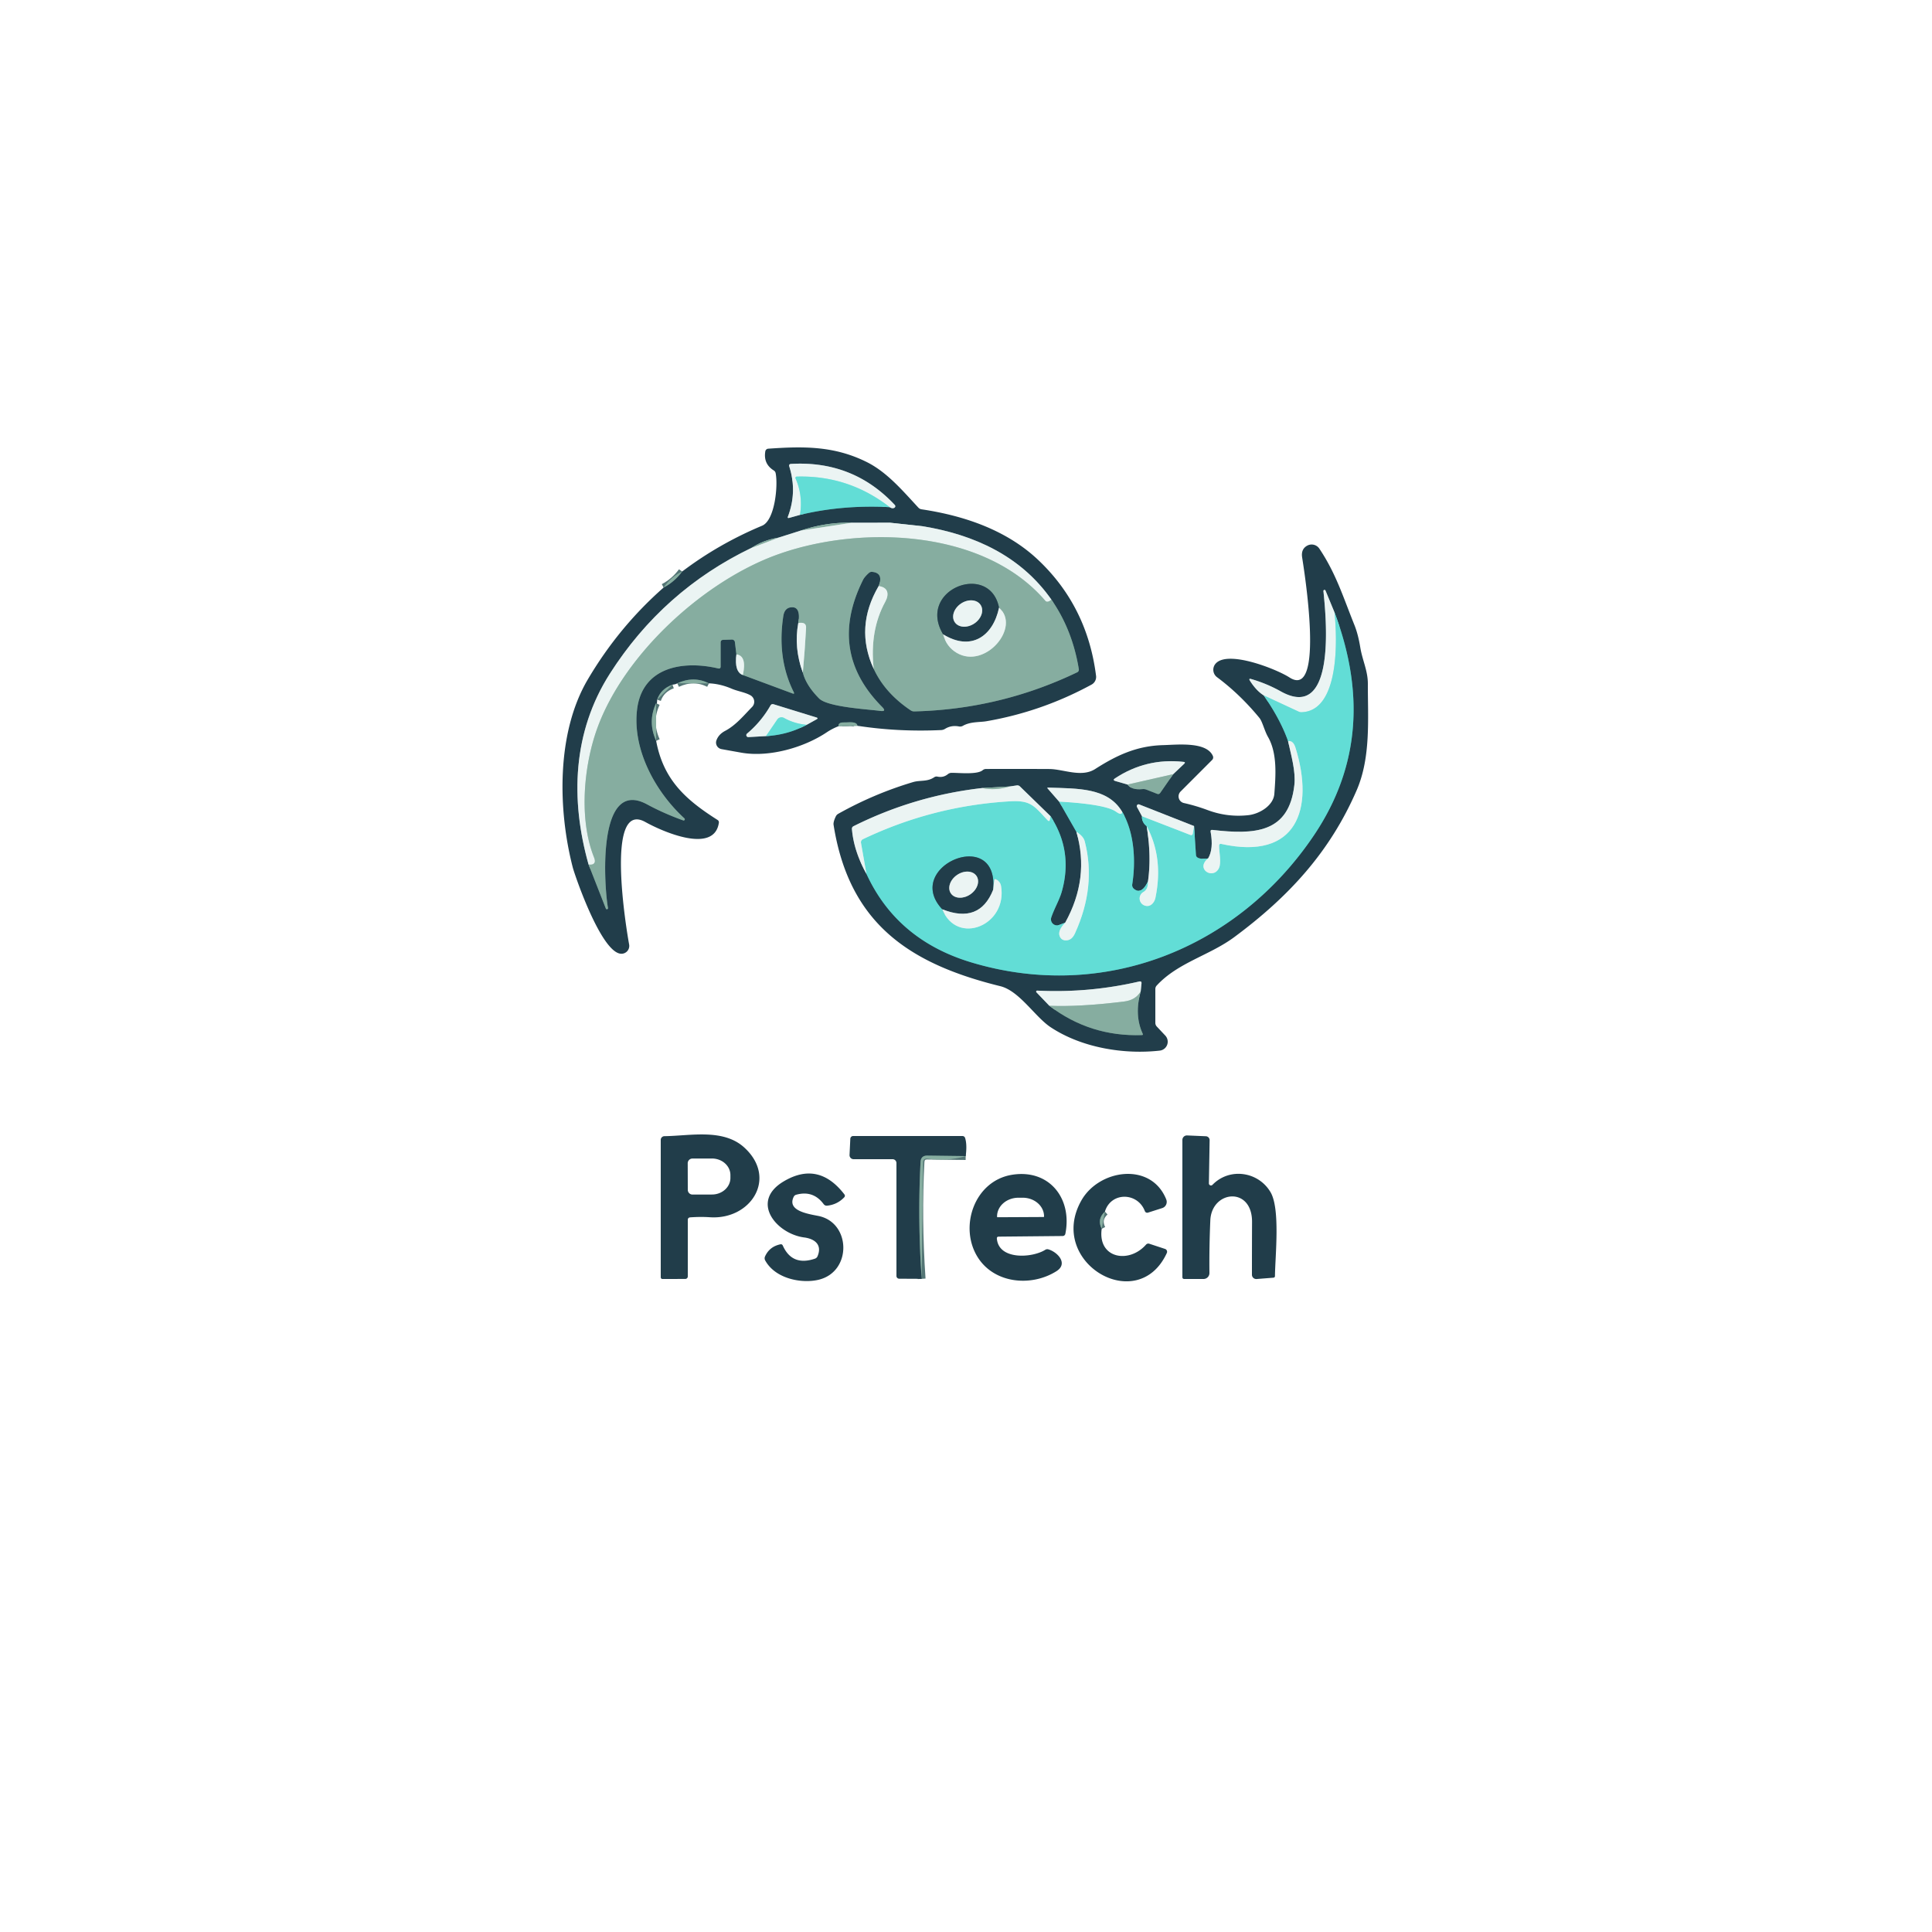 <?xml version="1.0" encoding="UTF-8" standalone="no"?>
<!DOCTYPE svg PUBLIC "-//W3C//DTD SVG 1.1//EN" "http://www.w3.org/Graphics/SVG/1.1/DTD/svg11.dtd">
<svg xmlns="http://www.w3.org/2000/svg" version="1.1" viewBox="0.00 0.00 500.00 500.00">
<g stroke-width="2.00" fill="none" stroke-linecap="butt">
<path stroke="#547575" vector-effect="non-scaling-stroke" d="
  M 221.89 187.83
  Q 221.85 186.76 219.28 186.95
  Q 219.09 186.96 218.22 186.97
  Q 216.93 186.98 216.99 187.95"
/>
<path stroke="#547575" vector-effect="non-scaling-stroke" d="
  M 183.47 176.85
  Q 179.54 174.87 175.28 176.84"
/>
<path stroke="#547575" vector-effect="non-scaling-stroke" d="
  M 174.04 177.19
  Q 171.04 178.26 170.07 181.07"
/>
<path stroke="#547575" vector-effect="non-scaling-stroke" d="
  M 169.80 181.99
  Q 167.56 186.78 169.81 191.73"
/>
<path stroke="#547575" vector-effect="non-scaling-stroke" d="
  M 171.74 152.06
  Q 174.60 150.56 176.53 147.92"
/>
<path stroke="#547575" vector-effect="non-scaling-stroke" d="
  M 249.92 299.20
  L 240.00 299.07
  Q 238.33 299.05 238.24 300.72
  Q 237.46 315.32 238.53 330.96"
/>
<path stroke="#547575" vector-effect="non-scaling-stroke" d="
  M 285.95 313.56
  Q 283.85 315.49 285.12 318.01"
/>
<path stroke="#428d90" vector-effect="non-scaling-stroke" d="
  M 207.04 133.25
  Q 217.99 130.61 230.26 131.25"
/>
<path stroke="#86999f" vector-effect="non-scaling-stroke" d="
  M 230.26 131.25
  Q 230.95 131.72 231.48 131.40
  A 0.47 0.46 52.4 0 0 231.57 130.68
  Q 220.77 119.15 204.74 120.06
  Q 204.07 120.10 204.27 120.74
  Q 206.34 127.27 203.92 133.67
  Q 203.73 134.17 204.25 134.03
  L 207.04 133.25"
/>
<path stroke="#a7e9e5" vector-effect="non-scaling-stroke" d="
  M 230.26 131.25
  Q 219.59 122.97 206.18 123.34
  A 0.34 0.34 0.0 0 0 205.88 123.81
  Q 207.84 128.21 207.04 133.25"
/>
<path stroke="#86999f" vector-effect="non-scaling-stroke" d="
  M 207.17 137.33
  L 201.43 139.15"
/>
<path stroke="#547575" vector-effect="non-scaling-stroke" d="
  M 201.43 139.15
  Q 197.59 139.76 194.50 141.78"
/>
<path stroke="#86999f" vector-effect="non-scaling-stroke" d="
  M 194.50 141.78
  Q 171.59 152.79 157.82 174.37
  C 148.22 189.42 147.56 206.83 152.32 223.73"
/>
<path stroke="#547575" vector-effect="non-scaling-stroke" d="
  M 152.32 223.73
  L 156.80 235.15
  A 0.29 0.29 0.0 0 0 157.35 234.99
  C 156.42 230.07 154.22 200.99 167.46 208.17
  Q 171.82 210.53 176.82 212.32
  A 0.31 0.31 0.0 0 0 177.13 211.80
  C 169.74 205.05 163.71 194.21 164.85 183.83
  C 166.08 172.58 176.75 170.85 185.86 172.99
  Q 186.50 173.14 186.50 172.48
  L 186.50 166.30
  Q 186.50 165.61 187.19 165.59
  L 189.43 165.52
  A 0.76 0.74 -3.8 0 1 190.19 166.17
  L 190.58 169.36"
/>
<path stroke="#86999f" vector-effect="non-scaling-stroke" d="
  M 190.58 169.36
  Q 190.00 173.88 192.25 174.69"
/>
<path stroke="#547575" vector-effect="non-scaling-stroke" d="
  M 192.25 174.69
  L 205.09 179.46
  Q 205.71 179.69 205.41 179.11
  Q 201.05 170.38 202.72 159.44
  Q 203.03 157.42 204.60 157.19
  Q 206.15 156.96 206.58 158.31
  Q 206.93 159.40 206.59 161.25"
/>
<path stroke="#86999f" vector-effect="non-scaling-stroke" d="
  M 206.59 161.25
  Q 205.41 167.66 207.77 174.04"
/>
<path stroke="#547575" vector-effect="non-scaling-stroke" d="
  M 207.77 174.04
  Q 208.59 177.35 211.99 180.77
  C 214.23 183.01 224.73 183.56 227.76 183.98
  Q 229.57 184.23 228.28 182.94
  Q 214.07 168.66 223.36 150.06
  Q 223.74 149.29 224.87 148.28
  Q 225.24 147.95 225.73 148.00
  Q 228.73 148.30 227.39 151.68"
/>
<path stroke="#86999f" vector-effect="non-scaling-stroke" d="
  M 227.39 151.68
  Q 221.14 162.37 226.11 173.07"
/>
<path stroke="#547575" vector-effect="non-scaling-stroke" d="
  M 226.11 173.07
  Q 229.00 179.35 235.69 183.84
  Q 236.12 184.13 236.64 184.11
  Q 258.83 183.56 278.78 173.99
  A 0.75 0.75 0.0 0 0 279.20 173.19
  Q 277.55 163.02 272.11 155.20"
/>
<path stroke="#86999f" vector-effect="non-scaling-stroke" d="
  M 272.11 155.20
  C 264.23 143.91 252.11 138.36 238.77 136.19"
/>
<path stroke="#547575" vector-effect="non-scaling-stroke" d="
  M 238.77 136.19
  L 230.23 135.27"
/>
<path stroke="#86999f" vector-effect="non-scaling-stroke" d="
  M 230.23 135.27
  L 220.53 135.28"
/>
<path stroke="#547575" vector-effect="non-scaling-stroke" d="
  M 220.53 135.28
  Q 213.79 135.10 207.17 137.33"
/>
<path stroke="#b9d1ca" vector-effect="non-scaling-stroke" d="
  M 220.53 135.28
  L 207.17 137.33"
/>
<path stroke="#b9d1ca" vector-effect="non-scaling-stroke" d="
  M 230.23 135.27
  L 238.77 136.19"
/>
<path stroke="#b9d1ca" vector-effect="non-scaling-stroke" d="
  M 272.11 155.20
  Q 271.04 156.09 270.52 155.48
  C 254.51 136.79 222.29 135.84 201.00 143.59
  C 181.81 150.57 160.87 169.84 154.24 189.42
  C 151.04 198.88 149.85 212.15 153.73 221.88
  Q 154.08 222.76 153.89 223.20
  Q 153.57 223.93 152.32 223.73"
/>
<path stroke="#b9d1ca" vector-effect="non-scaling-stroke" d="
  M 194.50 141.78
  L 201.43 139.15"
/>
<path stroke="#b9d1ca" vector-effect="non-scaling-stroke" d="
  M 226.11 173.07
  Q 225.04 163.20 229.07 155.80
  C 230.17 153.80 229.89 152.00 227.39 151.68"
/>
<path stroke="#b9d1ca" vector-effect="non-scaling-stroke" d="
  M 207.77 174.04
  Q 208.34 167.73 208.61 162.49
  Q 208.69 160.87 206.59 161.25"
/>
<path stroke="#b9d1ca" vector-effect="non-scaling-stroke" d="
  M 192.25 174.69
  Q 193.34 169.72 190.58 169.36"
/>
<path stroke="#428d90" vector-effect="non-scaling-stroke" d="
  M 198.24 190.50
  Q 203.82 190.21 208.77 187.58"
/>
<path stroke="#86999f" vector-effect="non-scaling-stroke" d="
  M 208.77 187.58
  L 211.31 186.17
  Q 211.88 185.86 211.26 185.67
  L 200.16 182.25
  A 0.64 0.63 -66.9 0 0 199.42 182.55
  Q 197.04 186.74 193.33 189.86
  A 0.51 0.51 0.0 0 0 193.69 190.76
  L 198.24 190.50"
/>
<path stroke="#a7e9e5" vector-effect="non-scaling-stroke" d="
  M 208.77 187.58
  Q 205.58 187.30 202.90 185.80
  A 1.33 1.32 31.6 0 0 201.16 186.21
  L 198.24 190.50"
/>
<path stroke="#b9d1ca" vector-effect="non-scaling-stroke" d="
  M 244.08 164.16
  Q 244.91 167.37 247.61 168.96
  C 254.99 173.30 264.27 162.25 258.55 157.27"
/>
<path stroke="#547575" vector-effect="non-scaling-stroke" d="
  M 258.55 157.27
  C 256.16 145.23 237.16 152.56 244.08 164.16"
/>
<path stroke="#86999f" vector-effect="non-scaling-stroke" d="
  M 258.55 157.27
  C 256.97 164.76 251.24 168.60 244.08 164.16"
/>
<path stroke="#428d90" vector-effect="non-scaling-stroke" d="
  M 327.04 179.96
  Q 331.37 186.19 333.35 191.80"
/>
<path stroke="#86999f" vector-effect="non-scaling-stroke" d="
  M 333.35 191.80
  C 334.14 195.46 335.37 199.64 334.98 203.15
  C 333.58 215.64 324.69 216.04 313.77 214.78
  Q 313.21 214.72 313.31 215.28
  Q 314.11 219.73 312.65 222.16"
/>
<path stroke="#428d90" vector-effect="non-scaling-stroke" d="
  M 312.65 222.16
  Q 310.82 222.43 309.98 221.97
  Q 309.54 221.73 309.51 221.23
  L 309.02 213.78"
/>
<path stroke="#86999f" vector-effect="non-scaling-stroke" d="
  M 309.02 213.78
  L 294.83 208.19
  A 0.47 0.47 0.0 0 0 294.25 208.85
  L 295.54 211.24"
/>
<path stroke="#428d90" vector-effect="non-scaling-stroke" d="
  M 295.54 211.24
  Q 295.48 212.88 296.76 213.82"
/>
<path stroke="#86999f" vector-effect="non-scaling-stroke" d="
  M 296.76 213.82
  Q 298.03 221.67 297.09 228.13"
/>
<path stroke="#428d90" vector-effect="non-scaling-stroke" d="
  M 297.09 228.13
  Q 295.44 231.61 293.49 230.05
  A 1.25 1.24 23.4 0 1 293.02 228.88
  C 293.97 222.81 293.59 215.49 290.40 210.06"
/>
<path stroke="#86999f" vector-effect="non-scaling-stroke" d="
  M 290.40 210.06
  C 286.66 203.82 279.01 204.09 271.25 203.83
  Q 270.92 203.82 271.14 204.07
  L 274.09 207.45"
/>
<path stroke="#428d90" vector-effect="non-scaling-stroke" d="
  M 274.09 207.45
  L 278.57 215.28"
/>
<path stroke="#86999f" vector-effect="non-scaling-stroke" d="
  M 278.57 215.28
  Q 282.05 227.29 275.66 238.80"
/>
<path stroke="#428d90" vector-effect="non-scaling-stroke" d="
  M 275.66 238.80
  L 274.09 239.39
  A 1.56 1.56 0.0 0 1 272.07 237.43
  C 272.85 235.11 274.16 232.94 274.77 230.81
  Q 277.78 220.29 271.87 211.22"
/>
<path stroke="#86999f" vector-effect="non-scaling-stroke" d="
  M 271.87 211.22
  L 263.98 203.55
  Q 263.62 203.19 263.11 203.27
  L 261.28 203.54"
/>
<path stroke="#547575" vector-effect="non-scaling-stroke" d="
  M 261.28 203.54
  L 254.23 203.94"
/>
<path stroke="#86999f" vector-effect="non-scaling-stroke" d="
  M 254.23 203.94
  Q 236.68 205.93 220.91 213.81
  Q 220.44 214.04 220.48 214.56
  Q 220.95 220.24 224.23 226.14"
/>
<path stroke="#428d90" vector-effect="non-scaling-stroke" d="
  M 224.23 226.14
  Q 232.09 243.23 251.26 249.03
  C 285.58 259.41 320.25 245.50 339.98 216.27
  C 352.27 198.06 352.97 178.69 345.36 158.46"
/>
<path stroke="#86999f" vector-effect="non-scaling-stroke" d="
  M 345.36 158.46
  L 343.03 152.82
  A 0.28 0.28 0.0 0 0 342.50 152.96
  C 343.07 158.63 346.18 187.14 331.46 178.93
  Q 327.85 176.91 323.82 175.74
  Q 323.07 175.52 323.49 176.18
  Q 325.11 178.74 327.04 179.96"
/>
<path stroke="#a7e9e5" vector-effect="non-scaling-stroke" d="
  M 345.36 158.46
  C 346.11 165.36 346.72 184.15 336.75 184.32
  A 1.50 1.48 -32.5 0 1 336.14 184.19
  L 327.04 179.96"
/>
<path stroke="#a7e9e5" vector-effect="non-scaling-stroke" d="
  M 224.23 226.14
  L 222.82 218.13
  A 0.89 0.88 -17.8 0 1 223.31 217.19
  Q 241.39 208.55 261.40 207.38
  C 266.85 207.06 267.64 208.61 271.10 212.26
  Q 271.58 212.76 271.71 212.08
  L 271.87 211.22"
/>
<path stroke="#a7e9e5" vector-effect="non-scaling-stroke" d="
  M 275.66 238.80
  Q 273.73 240.81 274.22 242.21
  Q 274.68 243.50 276.14 243.35
  Q 277.45 243.21 278.20 241.55
  Q 283.75 229.38 280.73 217.75
  Q 280.38 216.39 278.57 215.28"
/>
<path stroke="#a7e9e5" vector-effect="non-scaling-stroke" d="
  M 274.09 207.45
  C 277.50 207.64 286.22 208.21 288.79 210.04
  Q 290.41 211.20 290.40 210.06"
/>
<path stroke="#a7e9e5" vector-effect="non-scaling-stroke" d="
  M 297.09 228.13
  Q 297.17 230.13 295.91 230.85
  A 1.93 1.93 0.0 0 0 296.09 234.29
  C 297.56 234.94 298.74 233.75 299.03 232.31
  Q 301.14 222.03 296.76 213.82"
/>
<path stroke="#a7e9e5" vector-effect="non-scaling-stroke" d="
  M 295.54 211.24
  L 308.03 216.07
  Q 308.60 216.29 308.70 215.68
  L 309.02 213.78"
/>
<path stroke="#a7e9e5" vector-effect="non-scaling-stroke" d="
  M 312.65 222.16
  C 309.28 224.88 313.94 227.75 315.45 224.69
  C 316.14 223.28 315.49 220.54 315.50 218.88
  Q 315.50 218.28 316.09 218.41
  C 335.63 222.75 340.18 209.37 335.28 193.54
  Q 334.68 191.59 333.35 191.80"
/>
<path stroke="#b9d1ca" vector-effect="non-scaling-stroke" d="
  M 254.23 203.94
  Q 257.48 204.67 261.28 203.54"
/>
<path stroke="#547575" vector-effect="non-scaling-stroke" d="
  M 291.80 203.04
  Q 292.90 204.51 295.69 204.22
  Q 296.21 204.16 296.70 204.36
  L 299.49 205.45
  Q 299.96 205.63 300.25 205.22
  L 303.63 200.35"
/>
<path stroke="#86999f" vector-effect="non-scaling-stroke" d="
  M 303.63 200.35
  L 306.45 197.68
  Q 306.92 197.24 306.28 197.17
  Q 296.64 196.11 288.56 201.44
  Q 287.87 201.90 288.66 202.13
  L 291.80 203.04"
/>
<path stroke="#b9d1ca" vector-effect="non-scaling-stroke" d="
  M 303.63 200.35
  L 291.80 203.04"
/>
<path stroke="#547575" vector-effect="non-scaling-stroke" d="
  M 271.57 260.29
  Q 282.12 268.33 295.51 267.88
  Q 295.90 267.87 295.73 267.52
  Q 293.51 262.72 295.21 256.58"
/>
<path stroke="#86999f" vector-effect="non-scaling-stroke" d="
  M 295.21 256.58
  L 295.42 254.52
  Q 295.49 253.87 294.84 254.01
  Q 281.81 257.03 268.43 256.37
  A 0.26 0.26 0.0 0 0 268.23 256.81
  L 271.57 260.29"
/>
<path stroke="#b9d1ca" vector-effect="non-scaling-stroke" d="
  M 295.21 256.58
  Q 293.90 258.82 290.94 259.19
  Q 279.31 260.62 271.57 260.29"
/>
<path stroke="#86999f" vector-effect="non-scaling-stroke" d="
  M 253.767 156.538
  A 4.02 3.10 -33.9 0 0 248.701 156.207
  A 4.02 3.10 -33.9 0 0 247.093 161.022
  A 4.02 3.10 -33.9 0 0 252.159 161.353
  A 4.02 3.10 -33.9 0 0 253.767 156.538"
/>
<path stroke="#a7e9e5" vector-effect="non-scaling-stroke" d="
  M 243.86 235.32
  C 247.68 244.85 260.84 239.49 259.06 229.25
  Q 258.88 228.22 257.81 227.56
  Q 257.34 227.28 257.28 227.83
  L 257.02 230.29"
/>
<path stroke="#428d90" vector-effect="non-scaling-stroke" d="
  M 257.02 230.29
  C 258.57 213.63 233.50 224.27 243.86 235.32"
/>
<path stroke="#86999f" vector-effect="non-scaling-stroke" d="
  M 257.02 230.29
  Q 253.49 239.16 243.86 235.32"
/>
<path stroke="#86999f" vector-effect="non-scaling-stroke" d="
  M 252.713 226.69
  A 4.01 3.04 -34.3 0 0 247.687 226.439
  A 4.01 3.04 -34.3 0 0 246.087 231.21
  A 4.01 3.04 -34.3 0 0 251.113 231.461
  A 4.01 3.04 -34.3 0 0 252.713 226.69"
/>
</g>
<path fill="#213d4a" d="
  M 221.89 187.83
  Q 221.85 186.76 219.28 186.95
  Q 219.09 186.96 218.22 186.97
  Q 216.93 186.98 216.99 187.95
  Q 215.35 188.59 213.95 189.53
  C 207.98 193.52 198.97 196.05 191.85 194.79
  Q 189.25 194.33 186.72 193.87
  A 1.72 1.71 15.0 0 1 185.41 191.61
  Q 185.97 190.05 187.65 189.16
  C 190.44 187.70 192.54 185.10 194.65 182.95
  A 1.92 1.91 36.4 0 0 194.19 179.93
  C 192.73 179.13 190.94 178.91 189.32 178.22
  Q 186.36 176.96 183.47 176.85
  Q 179.54 174.87 175.28 176.84
  Q 174.89 177.11 174.04 177.19
  Q 171.04 178.26 170.07 181.07
  Q 170.03 182.59 169.80 181.99
  Q 167.56 186.78 169.81 191.73
  C 171.69 201.81 177.41 206.94 185.70 212.20
  Q 186.11 212.46 186.04 212.95
  C 184.81 221.13 171.42 215.19 167.02 212.74
  C 156.47 206.86 162.16 240.86 162.82 244.44
  A 2.04 2.03 -8.7 0 1 161.06 246.82
  C 155.85 247.44 148.71 226.35 148.23 224.49
  C 144.40 209.66 143.94 189.74 152.10 175.88
  Q 160.10 162.30 171.74 152.06
  Q 174.60 150.56 176.53 147.92
  Q 186.00 140.75 197.24 136.05
  C 200.52 134.67 201.39 125.75 200.74 122.47
  Q 200.65 122.00 200.25 121.75
  Q 197.52 120.05 198.06 116.81
  A 0.83 0.83 0.0 0 1 198.83 116.12
  C 208.09 115.47 215.91 115.40 224.32 119.58
  C 229.53 122.17 233.55 126.93 237.66 131.36
  Q 238.01 131.74 238.51 131.81
  C 249.60 133.47 260.53 137.20 268.69 144.92
  Q 281.40 156.94 283.66 174.91
  A 2.27 2.25 -18.0 0 1 282.50 177.17
  Q 269.62 184.18 255.30 186.65
  C 253.55 186.96 251.17 186.71 249.18 187.85
  Q 248.73 188.10 248.21 188.01
  Q 246.21 187.62 244.59 188.62
  Q 244.12 188.91 243.58 188.94
  Q 232.47 189.46 221.89 187.83
  Z
  M 207.04 133.25
  Q 217.99 130.61 230.26 131.25
  Q 230.95 131.72 231.48 131.40
  A 0.47 0.46 52.4 0 0 231.57 130.68
  Q 220.77 119.15 204.74 120.06
  Q 204.07 120.10 204.27 120.74
  Q 206.34 127.27 203.92 133.67
  Q 203.73 134.17 204.25 134.03
  L 207.04 133.25
  Z
  M 207.17 137.33
  L 201.43 139.15
  Q 197.59 139.76 194.50 141.78
  Q 171.59 152.79 157.82 174.37
  C 148.22 189.42 147.56 206.83 152.32 223.73
  L 156.80 235.15
  A 0.29 0.29 0.0 0 0 157.35 234.99
  C 156.42 230.07 154.22 200.99 167.46 208.17
  Q 171.82 210.53 176.82 212.32
  A 0.31 0.31 0.0 0 0 177.13 211.80
  C 169.74 205.05 163.71 194.21 164.85 183.83
  C 166.08 172.58 176.75 170.85 185.86 172.99
  Q 186.50 173.14 186.50 172.48
  L 186.50 166.30
  Q 186.50 165.61 187.19 165.59
  L 189.43 165.52
  A 0.76 0.74 -3.8 0 1 190.19 166.17
  L 190.58 169.36
  Q 190.00 173.88 192.25 174.69
  L 205.09 179.46
  Q 205.71 179.69 205.41 179.11
  Q 201.05 170.38 202.72 159.44
  Q 203.03 157.42 204.60 157.19
  Q 206.15 156.96 206.58 158.31
  Q 206.93 159.40 206.59 161.25
  Q 205.41 167.66 207.77 174.04
  Q 208.59 177.35 211.99 180.77
  C 214.23 183.01 224.73 183.56 227.76 183.98
  Q 229.57 184.23 228.28 182.94
  Q 214.07 168.66 223.36 150.06
  Q 223.74 149.29 224.87 148.28
  Q 225.24 147.95 225.73 148.00
  Q 228.73 148.30 227.39 151.68
  Q 221.14 162.37 226.11 173.07
  Q 229.00 179.35 235.69 183.84
  Q 236.12 184.13 236.64 184.11
  Q 258.83 183.56 278.78 173.99
  A 0.75 0.75 0.0 0 0 279.20 173.19
  Q 277.55 163.02 272.11 155.20
  C 264.23 143.91 252.11 138.36 238.77 136.19
  L 230.23 135.27
  L 220.53 135.28
  Q 213.79 135.10 207.17 137.33
  Z
  M 198.24 190.50
  Q 203.82 190.21 208.77 187.58
  L 211.31 186.17
  Q 211.88 185.86 211.26 185.67
  L 200.16 182.25
  A 0.64 0.63 -66.9 0 0 199.42 182.55
  Q 197.04 186.74 193.33 189.86
  A 0.51 0.51 0.0 0 0 193.69 190.76
  L 198.24 190.50
  Z"
/>
<path fill="#ebf4f3" d="
  M 230.26 131.25
  Q 219.59 122.97 206.18 123.34
  A 0.34 0.34 0.0 0 0 205.88 123.81
  Q 207.84 128.21 207.04 133.25
  L 204.25 134.03
  Q 203.73 134.17 203.92 133.67
  Q 206.34 127.27 204.27 120.74
  Q 204.07 120.10 204.74 120.06
  Q 220.77 119.15 231.57 130.68
  A 0.47 0.46 52.4 0 1 231.48 131.40
  Q 230.95 131.72 230.26 131.25
  Z"
/>
<path fill="#62ddd6" d="
  M 230.26 131.25
  Q 217.99 130.61 207.04 133.25
  Q 207.84 128.21 205.88 123.81
  A 0.34 0.34 0.0 0 1 206.18 123.34
  Q 219.59 122.97 230.26 131.25
  Z"
/>
<path fill="#86ada0" d="
  M 220.53 135.28
  L 207.17 137.33
  Q 213.79 135.10 220.53 135.28
  Z"
/>
<path fill="#ebf4f3" d="
  M 220.53 135.28
  L 230.23 135.27
  L 238.77 136.19
  C 252.11 138.36 264.23 143.91 272.11 155.20
  Q 271.04 156.09 270.52 155.48
  C 254.51 136.79 222.29 135.84 201.00 143.59
  C 181.81 150.57 160.87 169.84 154.24 189.42
  C 151.04 198.88 149.85 212.15 153.73 221.88
  Q 154.08 222.76 153.89 223.20
  Q 153.57 223.93 152.32 223.73
  C 147.56 206.83 148.22 189.42 157.82 174.37
  Q 171.59 152.79 194.50 141.78
  L 201.43 139.15
  L 207.17 137.33
  L 220.53 135.28
  Z"
/>
<path fill="#86ada0" d="
  M 230.23 135.27
  L 238.77 136.19
  L 230.23 135.27
  Z"
/>
<path fill="#86ada0" d="
  M 201.43 139.15
  L 194.50 141.78
  Q 197.59 139.76 201.43 139.15
  Z"
/>
<path fill="#86ada0" d="
  M 272.11 155.20
  Q 277.55 163.02 279.20 173.19
  A 0.75 0.75 0.0 0 1 278.78 173.99
  Q 258.83 183.56 236.64 184.11
  Q 236.12 184.13 235.69 183.84
  Q 229.00 179.35 226.11 173.07
  Q 225.04 163.20 229.07 155.80
  C 230.17 153.80 229.89 152.00 227.39 151.68
  Q 228.73 148.30 225.73 148.00
  Q 225.24 147.95 224.87 148.28
  Q 223.74 149.29 223.36 150.06
  Q 214.07 168.66 228.28 182.94
  Q 229.57 184.23 227.76 183.98
  C 224.73 183.56 214.23 183.01 211.99 180.77
  Q 208.59 177.35 207.77 174.04
  Q 208.34 167.73 208.61 162.49
  Q 208.69 160.87 206.59 161.25
  Q 206.93 159.40 206.58 158.31
  Q 206.15 156.96 204.60 157.19
  Q 203.03 157.42 202.72 159.44
  Q 201.05 170.38 205.41 179.11
  Q 205.71 179.69 205.09 179.46
  L 192.25 174.69
  Q 193.34 169.72 190.58 169.36
  L 190.19 166.17
  A 0.76 0.74 -3.8 0 0 189.43 165.52
  L 187.19 165.59
  Q 186.50 165.61 186.50 166.30
  L 186.50 172.48
  Q 186.50 173.14 185.86 172.99
  C 176.75 170.85 166.08 172.58 164.85 183.83
  C 163.71 194.21 169.74 205.05 177.13 211.80
  A 0.31 0.31 0.0 0 1 176.82 212.32
  Q 171.82 210.53 167.46 208.17
  C 154.22 200.99 156.42 230.07 157.35 234.99
  A 0.29 0.29 0.0 0 1 156.80 235.15
  L 152.32 223.73
  Q 153.57 223.93 153.89 223.20
  Q 154.08 222.76 153.73 221.88
  C 149.85 212.15 151.04 198.88 154.24 189.42
  C 160.87 169.84 181.81 150.57 201.00 143.59
  C 222.29 135.84 254.51 136.79 270.52 155.48
  Q 271.04 156.09 272.11 155.20
  Z
  M 244.08 164.16
  Q 244.91 167.37 247.61 168.96
  C 254.99 173.30 264.27 162.25 258.55 157.27
  C 256.16 145.23 237.16 152.56 244.08 164.16
  Z"
/>
<path fill="#213d4a" d="
  M 323.10 210.96
  C 325.93 210.65 329.58 208.49 329.80 205.43
  C 330.15 200.69 330.60 194.98 328.15 190.70
  C 327.26 189.16 326.71 186.74 325.94 185.80
  Q 320.92 179.69 314.97 175.26
  A 2.40 2.40 0.0 0 1 314.59 171.76
  C 317.74 168.13 330.42 173.19 333.71 175.32
  C 343.06 181.36 337.38 146.80 336.99 144.24
  Q 336.66 142.08 338.35 141.19
  A 2.40 2.40 0.0 0 1 341.45 141.99
  C 345.76 148.43 347.59 154.47 350.54 161.80
  Q 351.48 164.15 352.04 167.55
  C 352.59 170.90 354.01 173.60 354.00 176.97
  C 353.98 186.03 354.81 195.97 351.10 204.53
  C 344.18 220.50 333.52 232.08 319.42 242.53
  C 312.99 247.29 304.85 249.10 299.37 255.04
  Q 299.00 255.43 299.00 255.97
  L 299.00 264.71
  A 1.41 1.38 -67.2 0 0 299.38 265.67
  L 301.57 268.00
  A 2.32 2.32 0.0 0 1 300.13 271.90
  C 290.83 272.94 279.89 271.15 271.87 265.82
  C 267.86 263.15 263.79 256.42 258.87 255.22
  C 235.20 249.40 219.76 238.91 215.73 213.48
  Q 215.61 212.74 216.30 211.30
  A 1.54 1.52 88.3 0 1 216.94 210.61
  Q 226.17 205.43 236.28 202.41
  C 238.15 201.85 239.92 202.39 241.76 201.16
  Q 242.15 200.89 242.61 200.99
  Q 244.16 201.31 245.31 200.35
  A 1.53 1.52 -64.5 0 1 246.27 200.01
  C 248.20 199.99 252.90 200.52 254.31 199.33
  Q 254.69 199.01 255.19 199.01
  Q 263.38 198.98 271.56 199.02
  C 275.18 199.04 279.88 201.30 283.43 199.02
  C 288.97 195.48 294.15 193.03 301.00 192.84
  C 304.69 192.74 312.23 191.87 313.89 195.64
  A 0.93 0.91 56.2 0 1 313.70 196.67
  L 305.54 204.84
  A 1.77 1.77 0.0 0 0 306.41 207.83
  Q 309.47 208.51 312.51 209.64
  Q 317.66 211.57 323.10 210.96
  Z
  M 327.04 179.96
  Q 331.37 186.19 333.35 191.80
  C 334.14 195.46 335.37 199.64 334.98 203.15
  C 333.58 215.64 324.69 216.04 313.77 214.78
  Q 313.21 214.72 313.31 215.28
  Q 314.11 219.73 312.65 222.16
  Q 310.82 222.43 309.98 221.97
  Q 309.54 221.73 309.51 221.23
  L 309.02 213.78
  L 294.83 208.19
  A 0.47 0.47 0.0 0 0 294.25 208.85
  L 295.54 211.24
  Q 295.48 212.88 296.76 213.82
  Q 298.03 221.67 297.09 228.13
  Q 295.44 231.61 293.49 230.05
  A 1.25 1.24 23.4 0 1 293.02 228.88
  C 293.97 222.81 293.59 215.49 290.40 210.06
  C 286.66 203.82 279.01 204.09 271.25 203.83
  Q 270.92 203.82 271.14 204.07
  L 274.09 207.45
  L 278.57 215.28
  Q 282.05 227.29 275.66 238.80
  L 274.09 239.39
  A 1.56 1.56 0.0 0 1 272.07 237.43
  C 272.85 235.11 274.16 232.94 274.77 230.81
  Q 277.78 220.29 271.87 211.22
  L 263.98 203.55
  Q 263.62 203.19 263.11 203.27
  L 261.28 203.54
  L 254.23 203.94
  Q 236.68 205.93 220.91 213.81
  Q 220.44 214.04 220.48 214.56
  Q 220.95 220.24 224.23 226.14
  Q 232.09 243.23 251.26 249.03
  C 285.58 259.41 320.25 245.50 339.98 216.27
  C 352.27 198.06 352.97 178.69 345.36 158.46
  L 343.03 152.82
  A 0.28 0.28 0.0 0 0 342.50 152.96
  C 343.07 158.63 346.18 187.14 331.46 178.93
  Q 327.85 176.91 323.82 175.74
  Q 323.07 175.52 323.49 176.18
  Q 325.11 178.74 327.04 179.96
  Z
  M 291.80 203.04
  Q 292.90 204.51 295.69 204.22
  Q 296.21 204.16 296.70 204.36
  L 299.49 205.45
  Q 299.96 205.63 300.25 205.22
  L 303.63 200.35
  L 306.45 197.68
  Q 306.92 197.24 306.28 197.17
  Q 296.64 196.11 288.56 201.44
  Q 287.87 201.90 288.66 202.13
  L 291.80 203.04
  Z
  M 271.57 260.29
  Q 282.12 268.33 295.51 267.88
  Q 295.90 267.87 295.73 267.52
  Q 293.51 262.72 295.21 256.58
  L 295.42 254.52
  Q 295.49 253.87 294.84 254.01
  Q 281.81 257.03 268.43 256.37
  A 0.26 0.26 0.0 0 0 268.23 256.81
  L 271.57 260.29
  Z"
/>
<path fill="#86ada0" d="
  M 176.53 147.92
  Q 174.60 150.56 171.74 152.06
  Q 173.86 149.12 176.53 147.92
  Z"
/>
<path fill="#213d4a" d="
  M 258.55 157.27
  C 256.97 164.76 251.24 168.60 244.08 164.16
  C 237.16 152.56 256.16 145.23 258.55 157.27
  Z
  M 253.767 156.538
  A 4.02 3.10 -33.9 0 0 248.701 156.207
  A 4.02 3.10 -33.9 0 0 247.093 161.022
  A 4.02 3.10 -33.9 0 0 252.159 161.353
  A 4.02 3.10 -33.9 0 0 253.767 156.538
  Z"
/>
<path fill="#ebf4f3" d="
  M 227.39 151.68
  C 229.89 152.00 230.17 153.80 229.07 155.80
  Q 225.04 163.20 226.11 173.07
  Q 221.14 162.37 227.39 151.68
  Z"
/>
<path fill="#ebf4f3" d="
  M 345.36 158.46
  C 346.11 165.36 346.72 184.15 336.75 184.32
  A 1.50 1.48 -32.5 0 1 336.14 184.19
  L 327.04 179.96
  Q 325.11 178.74 323.49 176.18
  Q 323.07 175.52 323.82 175.74
  Q 327.85 176.91 331.46 178.93
  C 346.18 187.14 343.07 158.63 342.50 152.96
  A 0.28 0.28 0.0 0 1 343.03 152.82
  L 345.36 158.46
  Z"
/>
<ellipse fill="#ebf4f3" cx="0.00" cy="0.00" transform="translate(250.43,158.78) rotate(-33.9)" rx="4.02" ry="3.10"/>
<path fill="#ebf4f3" d="
  M 258.55 157.27
  C 264.27 162.25 254.99 173.30 247.61 168.96
  Q 244.91 167.37 244.08 164.16
  C 251.24 168.60 256.97 164.76 258.55 157.27
  Z"
/>
<path fill="#62ddd6" d="
  M 345.36 158.46
  C 352.97 178.69 352.27 198.06 339.98 216.27
  C 320.25 245.50 285.58 259.41 251.26 249.03
  Q 232.09 243.23 224.23 226.14
  L 222.82 218.13
  A 0.89 0.88 -17.8 0 1 223.31 217.19
  Q 241.39 208.55 261.40 207.38
  C 266.85 207.06 267.64 208.61 271.10 212.26
  Q 271.58 212.76 271.71 212.08
  L 271.87 211.22
  Q 277.78 220.29 274.77 230.81
  C 274.16 232.94 272.85 235.11 272.07 237.43
  A 1.56 1.56 0.0 0 0 274.09 239.39
  L 275.66 238.80
  Q 273.73 240.81 274.22 242.21
  Q 274.68 243.50 276.14 243.35
  Q 277.45 243.21 278.20 241.55
  Q 283.75 229.38 280.73 217.75
  Q 280.38 216.39 278.57 215.28
  L 274.09 207.45
  C 277.50 207.64 286.22 208.21 288.79 210.04
  Q 290.41 211.20 290.40 210.06
  C 293.59 215.49 293.97 222.81 293.02 228.88
  A 1.25 1.24 23.4 0 0 293.49 230.05
  Q 295.44 231.61 297.09 228.13
  Q 297.17 230.13 295.91 230.85
  A 1.93 1.93 0.0 0 0 296.09 234.29
  C 297.56 234.94 298.74 233.75 299.03 232.31
  Q 301.14 222.03 296.76 213.82
  Q 295.48 212.88 295.54 211.24
  L 308.03 216.07
  Q 308.60 216.29 308.70 215.68
  L 309.02 213.78
  L 309.51 221.23
  Q 309.54 221.73 309.98 221.97
  Q 310.82 222.43 312.65 222.16
  C 309.28 224.88 313.94 227.75 315.45 224.69
  C 316.14 223.28 315.49 220.54 315.50 218.88
  Q 315.50 218.28 316.09 218.41
  C 335.63 222.75 340.18 209.37 335.28 193.54
  Q 334.68 191.59 333.35 191.80
  Q 331.37 186.19 327.04 179.96
  L 336.14 184.19
  A 1.50 1.48 -32.5 0 0 336.75 184.32
  C 346.72 184.15 346.11 165.36 345.36 158.46
  Z
  M 243.86 235.32
  C 247.68 244.85 260.84 239.49 259.06 229.25
  Q 258.88 228.22 257.81 227.56
  Q 257.34 227.28 257.28 227.83
  L 257.02 230.29
  C 258.57 213.63 233.50 224.27 243.86 235.32
  Z"
/>
<path fill="#ebf4f3" d="
  M 206.59 161.25
  Q 208.69 160.87 208.61 162.49
  Q 208.34 167.73 207.77 174.04
  Q 205.41 167.66 206.59 161.25
  Z"
/>
<path fill="#ebf4f3" d="
  M 190.58 169.36
  Q 193.34 169.72 192.25 174.69
  Q 190.00 173.88 190.58 169.36
  Z"
/>
<path fill="#86ada0" d="
  M 183.47 176.85
  L 175.28 176.84
  Q 179.54 174.87 183.47 176.85
  Z"
/>
<path fill="#86ada0" d="
  M 174.04 177.19
  L 170.07 181.07
  Q 171.04 178.26 174.04 177.19
  Z"
/>
<path fill="#86ada0" d="
  M 169.80 181.99
  L 169.81 191.73
  Q 167.56 186.78 169.80 181.99
  Z"
/>
<path fill="#ebf4f3" d="
  M 208.77 187.58
  Q 205.58 187.30 202.90 185.80
  A 1.33 1.32 31.6 0 0 201.16 186.21
  L 198.24 190.50
  L 193.69 190.76
  A 0.51 0.51 0.0 0 1 193.33 189.86
  Q 197.04 186.74 199.42 182.55
  A 0.64 0.63 -66.9 0 1 200.16 182.25
  L 211.26 185.67
  Q 211.88 185.86 211.31 186.17
  L 208.77 187.58
  Z"
/>
<path fill="#62ddd6" d="
  M 208.77 187.58
  Q 203.82 190.21 198.24 190.50
  L 201.16 186.21
  A 1.33 1.32 31.6 0 1 202.90 185.80
  Q 205.58 187.30 208.77 187.58
  Z"
/>
<path fill="#86ada0" d="
  M 221.89 187.83
  L 216.99 187.95
  Q 216.93 186.98 218.22 186.97
  Q 219.09 186.96 219.28 186.95
  Q 221.85 186.76 221.89 187.83
  Z"
/>
<path fill="#ebf4f3" d="
  M 312.65 222.16
  Q 314.11 219.73 313.31 215.28
  Q 313.21 214.72 313.77 214.78
  C 324.69 216.04 333.58 215.64 334.98 203.15
  C 335.37 199.64 334.14 195.46 333.35 191.80
  Q 334.68 191.59 335.28 193.54
  C 340.18 209.37 335.63 222.75 316.09 218.41
  Q 315.50 218.28 315.50 218.88
  C 315.49 220.54 316.14 223.28 315.45 224.69
  C 313.94 227.75 309.28 224.88 312.65 222.16
  Z"
/>
<path fill="#ebf4f3" d="
  M 303.63 200.35
  L 291.80 203.04
  L 288.66 202.13
  Q 287.87 201.90 288.56 201.44
  Q 296.64 196.11 306.28 197.17
  Q 306.92 197.24 306.45 197.68
  L 303.63 200.35
  Z"
/>
<path fill="#86ada0" d="
  M 303.63 200.35
  L 300.25 205.22
  Q 299.96 205.63 299.49 205.45
  L 296.70 204.36
  Q 296.21 204.16 295.69 204.22
  Q 292.90 204.51 291.80 203.04
  L 303.63 200.35
  Z"
/>
<path fill="#ebf4f3" d="
  M 271.87 211.22
  L 271.71 212.08
  Q 271.58 212.76 271.10 212.26
  C 267.64 208.61 266.85 207.06 261.40 207.38
  Q 241.39 208.55 223.31 217.19
  A 0.89 0.88 -17.8 0 0 222.82 218.13
  L 224.23 226.14
  Q 220.95 220.24 220.48 214.56
  Q 220.44 214.04 220.91 213.81
  Q 236.68 205.93 254.23 203.94
  Q 257.48 204.67 261.28 203.54
  L 263.11 203.27
  Q 263.62 203.19 263.98 203.55
  L 271.87 211.22
  Z"
/>
<path fill="#86ada0" d="
  M 261.28 203.54
  Q 257.48 204.67 254.23 203.94
  L 261.28 203.54
  Z"
/>
<path fill="#ebf4f3" d="
  M 290.40 210.06
  Q 290.41 211.20 288.79 210.04
  C 286.22 208.21 277.50 207.64 274.09 207.45
  L 271.14 204.07
  Q 270.92 203.82 271.25 203.83
  C 279.01 204.09 286.66 203.82 290.40 210.06
  Z"
/>
<path fill="#ebf4f3" d="
  M 309.02 213.78
  L 308.70 215.68
  Q 308.60 216.29 308.03 216.07
  L 295.54 211.24
  L 294.25 208.85
  A 0.47 0.47 0.0 0 1 294.83 208.19
  L 309.02 213.78
  Z"
/>
<path fill="#ebf4f3" d="
  M 296.76 213.82
  Q 301.14 222.03 299.03 232.31
  C 298.74 233.75 297.56 234.94 296.09 234.29
  A 1.93 1.93 0.0 0 1 295.91 230.85
  Q 297.17 230.13 297.09 228.13
  Q 298.03 221.67 296.76 213.82
  Z"
/>
<path fill="#ebf4f3" d="
  M 278.57 215.28
  Q 280.38 216.39 280.73 217.75
  Q 283.75 229.38 278.20 241.55
  Q 277.45 243.21 276.14 243.35
  Q 274.68 243.50 274.22 242.21
  Q 273.73 240.81 275.66 238.80
  Q 282.05 227.29 278.57 215.28
  Z"
/>
<path fill="#213d4a" d="
  M 257.02 230.29
  Q 253.49 239.16 243.86 235.32
  C 233.50 224.27 258.57 213.63 257.02 230.29
  Z
  M 252.713 226.69
  A 4.01 3.04 -34.3 0 0 247.687 226.439
  A 4.01 3.04 -34.3 0 0 246.087 231.21
  A 4.01 3.04 -34.3 0 0 251.113 231.461
  A 4.01 3.04 -34.3 0 0 252.713 226.69
  Z"
/>
<ellipse fill="#ebf4f3" cx="0.00" cy="0.00" transform="translate(249.40,228.95) rotate(-34.3)" rx="4.01" ry="3.04"/>
<path fill="#ebf4f3" d="
  M 243.86 235.32
  Q 253.49 239.16 257.02 230.29
  L 257.28 227.83
  Q 257.34 227.28 257.81 227.56
  Q 258.88 228.22 259.06 229.25
  C 260.84 239.49 247.68 244.85 243.86 235.32
  Z"
/>
<path fill="#ebf4f3" d="
  M 295.21 256.58
  Q 293.90 258.82 290.94 259.19
  Q 279.31 260.62 271.57 260.29
  L 268.23 256.81
  A 0.26 0.26 0.0 0 1 268.43 256.37
  Q 281.81 257.03 294.84 254.01
  Q 295.49 253.87 295.42 254.52
  L 295.21 256.58
  Z"
/>
<path fill="#86ada0" d="
  M 295.21 256.58
  Q 293.51 262.72 295.73 267.52
  Q 295.90 267.87 295.51 267.88
  Q 282.12 268.33 271.57 260.29
  Q 279.31 260.62 290.94 259.19
  Q 293.90 258.82 295.21 256.58
  Z"
/>
<path fill="#213d4a" d="
  M 183.69 315.02
  Q 181.29 314.86 178.64 315.05
  Q 178.00 315.10 178.00 315.74
  L 178.00 330.34
  A 0.65 0.65 0.0 0 1 177.35 330.99
  L 171.50 331.00
  Q 171.00 331.01 171.00 330.50
  L 171.00 295.01
  A 0.97 0.97 0.0 0 1 171.96 294.04
  C 178.54 293.97 187.14 291.99 192.60 296.96
  C 201.32 304.89 194.31 315.76 183.69 315.02
  Z
  M 177.98 301.05
  L 178.00 307.93
  A 1.22 1.22 0.0 0 0 179.22 309.15
  L 184.26 309.14
  A 4.78 4.29 -0.1 0 0 189.03 304.84
  L 189.03 304.10
  A 4.78 4.29 -0.1 0 0 184.24 299.82
  L 179.20 299.83
  A 1.22 1.22 0.0 0 0 177.98 301.05
  Z"
/>
<path fill="#213d4a" d="
  M 313.79 306.63
  C 318.19 302.09 325.65 303.17 328.81 308.53
  C 331.36 312.85 330.02 324.97 329.96 330.21
  Q 329.96 330.64 329.52 330.67
  L 325.20 331.01
  A 1.12 1.12 0.0 0 1 324.00 329.89
  Q 324.00 323.06 324.03 316.25
  C 324.07 306.97 313.58 308.04 313.23 315.82
  Q 312.93 322.73 313.00 329.46
  A 1.53 1.53 0.0 0 1 311.47 331.00
  L 306.50 331.00
  Q 306.00 331.00 306.00 330.50
  L 306.00 295.02
  A 1.17 1.17 0.0 0 1 307.22 293.85
  L 312.09 294.06
  A 1.01 1.01 0.0 0 1 313.05 295.09
  L 312.86 306.24
  A 0.54 0.54 0.0 0 0 313.79 306.63
  Z"
/>
<path fill="#213d4a" d="
  M 249.92 299.20
  L 240.00 299.07
  Q 238.33 299.05 238.24 300.72
  Q 237.46 315.32 238.53 330.96
  L 232.70 330.93
  A 0.71 0.71 0.0 0 1 232.00 330.22
  L 232.00 301.00
  A 1.00 1.00 0.0 0 0 231.00 300.00
  L 220.91 300.00
  A 1.05 1.04 1.3 0 1 219.86 298.91
  L 220.06 294.71
  A 0.74 0.73 -88.8 0 1 220.79 294.00
  L 249.03 294.00
  Q 249.62 294.00 249.79 294.57
  Q 250.31 296.31 249.92 299.20
  Z"
/>
<path fill="#86ada0" d="
  M 249.92 299.20
  Q 245.21 300.58 239.86 299.86
  A 0.84 0.84 0.0 0 0 238.91 300.68
  L 238.53 330.96
  Q 237.46 315.32 238.24 300.72
  Q 238.33 299.05 240.00 299.07
  L 249.92 299.20
  Z"
/>
<path fill="#213d4a" d="
  M 211.57 325.13
  C 212.82 322.20 210.95 320.62 208.11 320.25
  C 200.97 319.31 194.02 311.00 202.79 305.76
  Q 211.79 300.39 218.50 309.07
  Q 218.84 309.51 218.45 309.90
  Q 216.64 311.77 214.04 312.03
  A 0.97 0.96 -20.4 0 1 213.17 311.64
  Q 210.46 307.97 206.04 309.20
  Q 205.60 309.33 205.40 309.75
  C 203.68 313.30 208.89 314.12 211.76 314.68
  C 220.23 316.34 220.54 329.05 211.93 331.18
  C 207.57 332.26 200.65 331.00 198.02 326.18
  A 1.15 1.12 43.2 0 1 197.98 325.19
  Q 199.12 322.63 201.95 322.03
  Q 202.40 321.94 202.59 322.36
  Q 205.01 327.75 210.91 325.74
  A 1.11 1.09 1.6 0 0 211.57 325.13
  Z"
/>
<path fill="#213d4a" d="
  M 257.99 320.57
  C 258.48 326.13 267.10 325.59 270.51 323.45
  Q 270.90 323.21 271.34 323.34
  C 273.68 324.03 276.53 327.01 273.41 328.98
  C 267.00 333.04 257.50 332.24 253.14 325.54
  C 248.04 317.68 252.11 305.64 261.87 304.04
  C 271.50 302.46 277.56 310.13 275.71 319.31
  A 0.71 0.70 5.4 0 1 275.01 319.88
  L 258.46 320.04
  Q 257.94 320.05 257.99 320.57
  Z
  M 258.17 315.02
  L 270.07 314.96
  A 0.13 0.13 0.0 0 0 270.20 314.83
  L 270.20 314.76
  A 5.53 4.82 -0.3 0 0 264.65 309.97
  L 263.55 309.97
  A 5.53 4.82 -0.3 0 0 258.04 314.82
  L 258.04 314.89
  A 0.13 0.13 0.0 0 0 258.17 315.02
  Z"
/>
<path fill="#213d4a" d="
  M 285.95 313.56
  Q 283.85 315.49 285.12 318.01
  C 284.04 325.63 292.12 327.17 296.59 322.11
  A 0.79 0.79 0.0 0 1 297.44 321.88
  L 301.51 323.22
  A 0.77 0.77 0.0 0 1 301.97 324.28
  C 294.43 340.68 270.80 326.64 279.87 310.66
  C 284.45 302.58 297.93 300.60 301.83 310.43
  A 1.69 1.67 70.5 0 1 300.78 312.65
  L 297.09 313.83
  A 0.65 0.65 0.0 0 1 296.29 313.44
  C 294.43 308.52 287.52 308.40 285.95 313.56
  Z"
/>
<path fill="#86ada0" d="
  M 285.95 313.56
  L 285.12 318.01
  Q 283.85 315.49 285.95 313.56
  Z"
/>
</svg>
